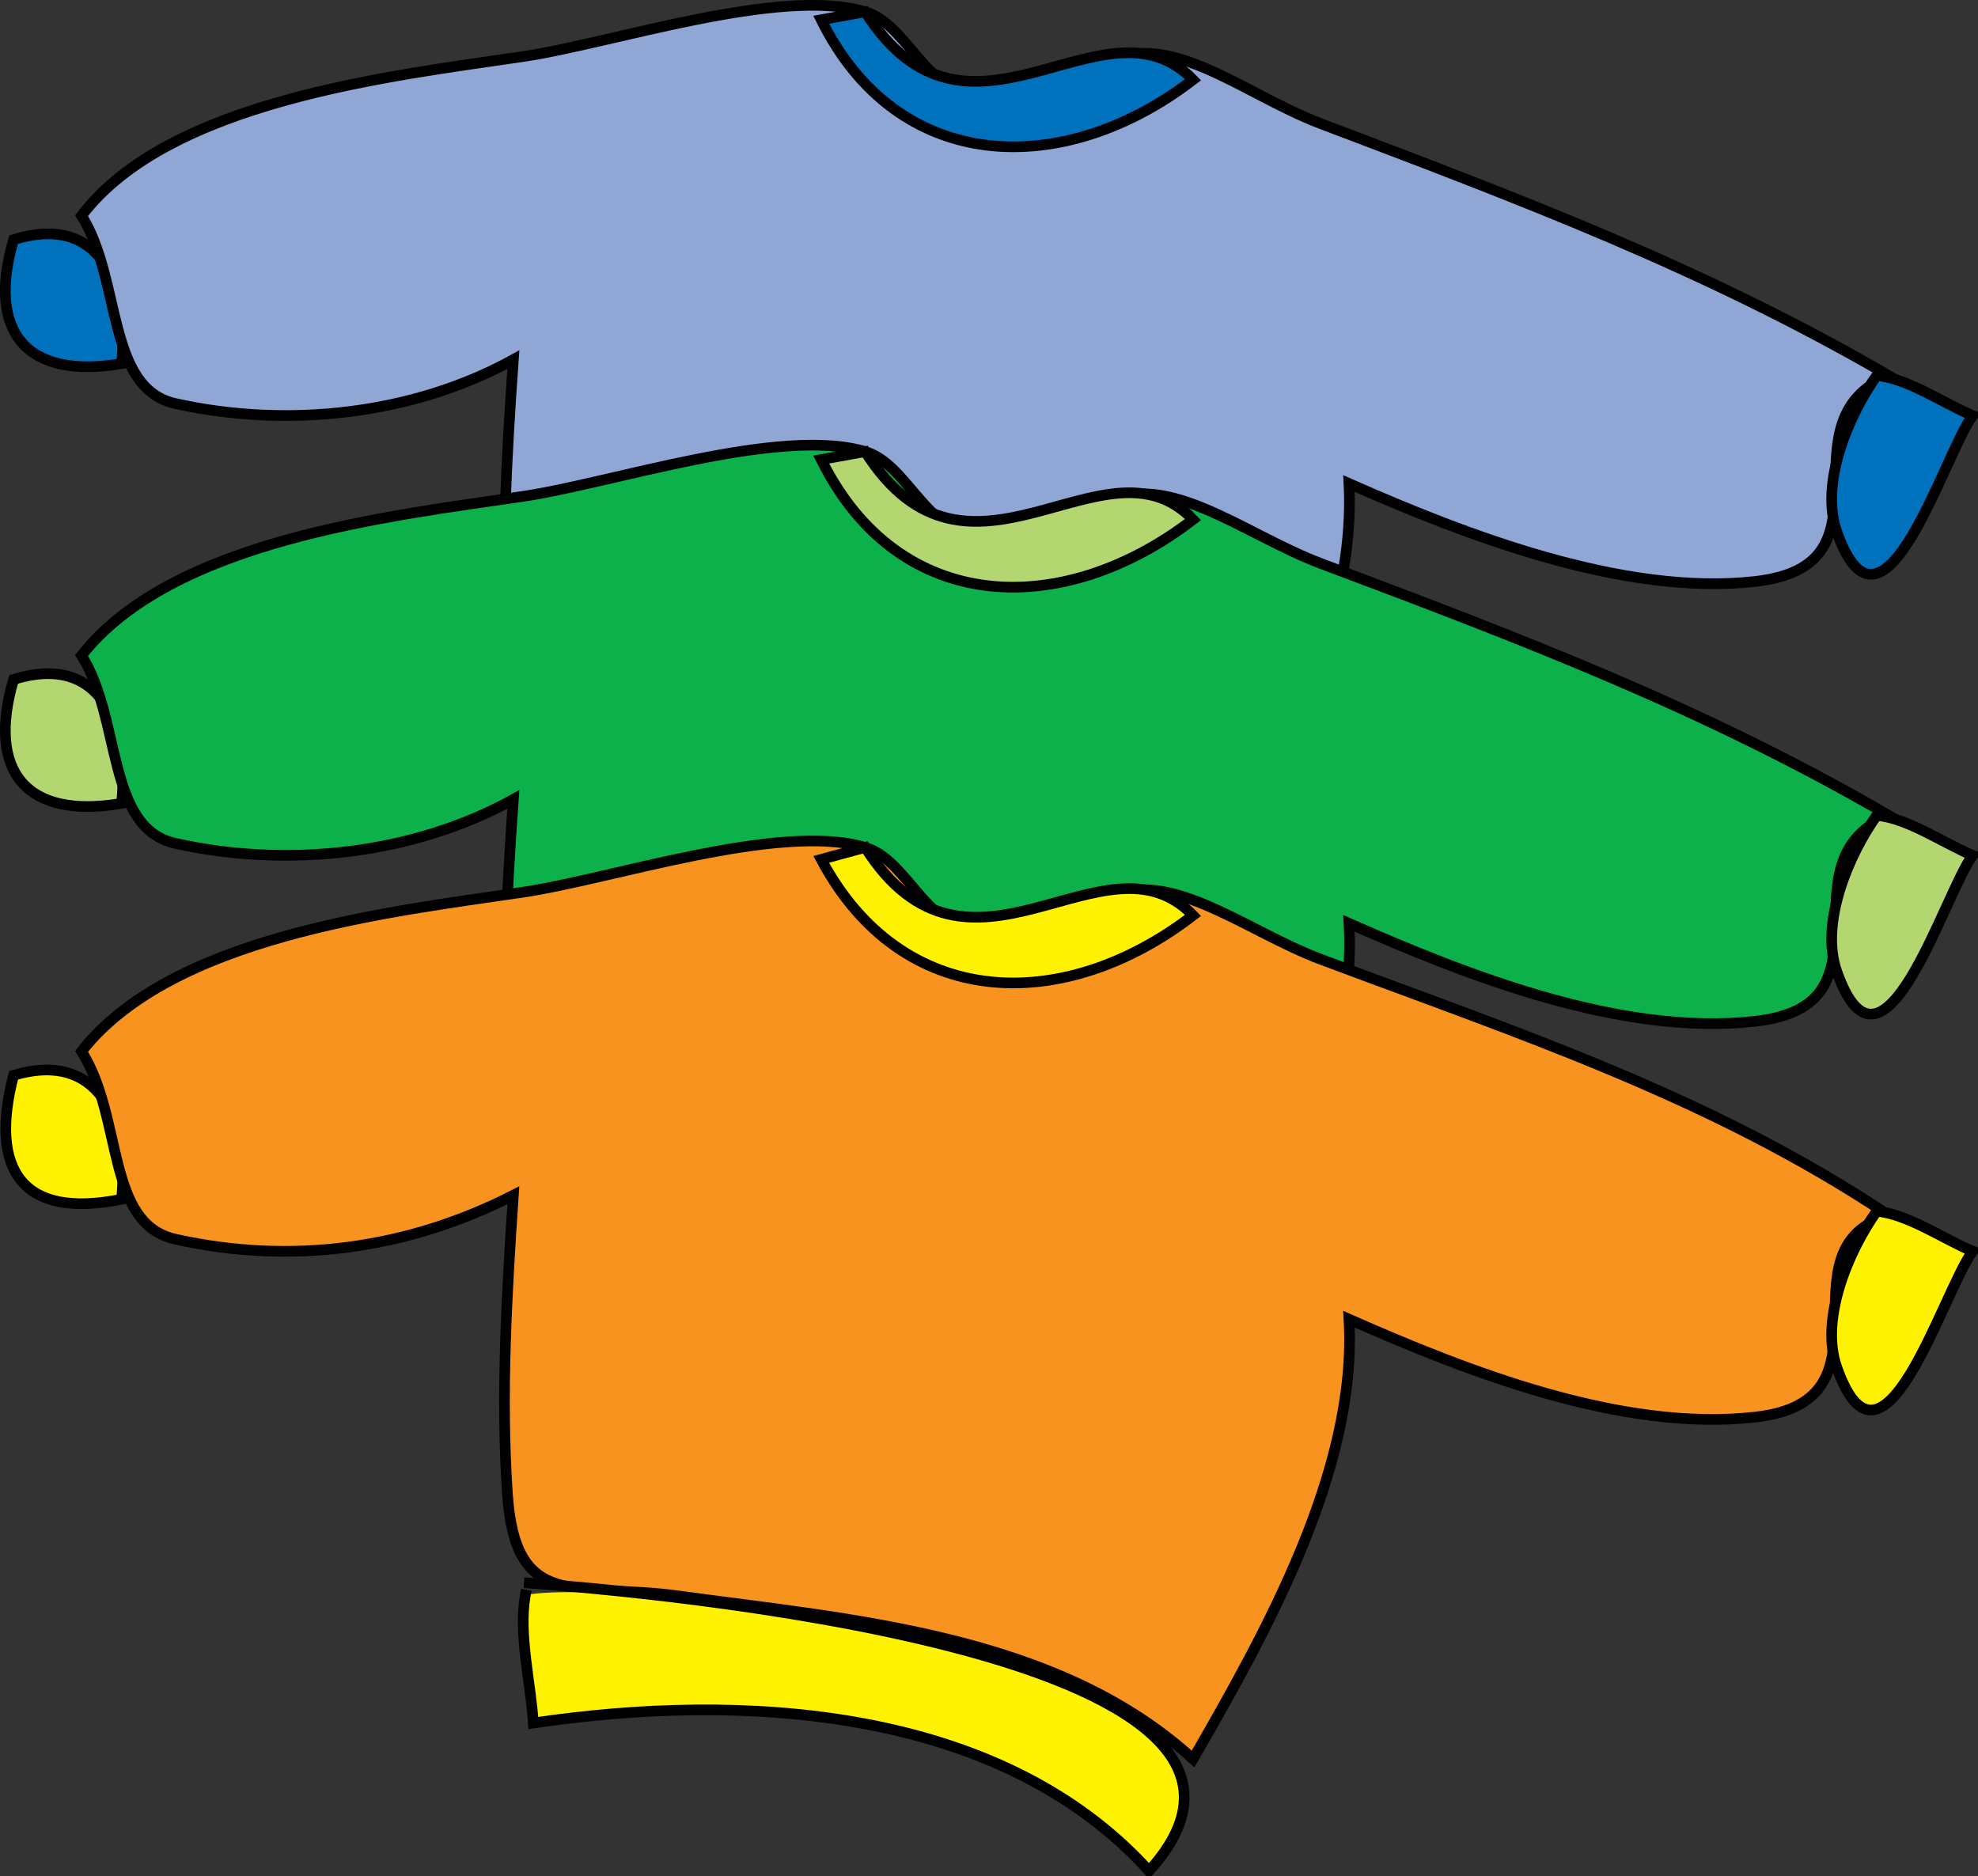 <svg xmlns="http://www.w3.org/2000/svg" xmlns:xlink="http://www.w3.org/1999/xlink" version="1.1" id="Layer_1" x="0px" y="0px" enable-background="new 0 0 822.05 841.89" xml:space="preserve" viewBox="221.95 244.53 371.05 351.96">
<rect x="221.95" y="244.53" width="371.05" height="351.96" fill="#333333" stroke="none"/>
<path fill-rule="evenodd" clip-rule="evenodd" fill="#0071BC" stroke="#000000" stroke-width="2" stroke-linecap="square" stroke-miterlimit="10" d="  M224.5,289.486c-5.061,17.322,2.389,26.297,20.25,23.25C246.327,298.288,240.93,284.345,224.5,289.486z"/>
<path fill-rule="evenodd" clip-rule="evenodd" fill="#90A7D6" stroke="#000000" stroke-width="2" stroke-linecap="square" stroke-miterlimit="10" d="  M237.25,284.986c7.577,12.038,4.578,32.351,17.625,35.25c20.85,4.633,44.491,2.176,63.375-8.25  c-1.306,18.486-2.359,37.366-1.125,55.875c1.491,22.363,12.753,16.654,32.097,19.292c33.224,4.531,70.277,7.262,96.528,30.583  c13.156-24.462,30.723-53.811,29.25-82.5c21.962,9.689,51.438,21.118,76.125,18.375c27.465-3.052,4.361-29.86,25.125-38.625  c-34.556-20.105-69.449-33.209-106.5-47.25c-15.114-5.728-29.471-18.853-42-10.5c-7.05,4.7-14.132,7.02-22.5,5.625  c-9.982-1.664-13.254-13.827-21-16.125c-16.066-4.767-47.552,5.956-64.266,8.414C295.072,258.813,253.576,263.492,237.25,284.986z"/>
<path fill-rule="evenodd" clip-rule="evenodd" fill="#0071BC" stroke="#000000" stroke-width="2" stroke-linecap="square" stroke-miterlimit="10" d="  M384.25,246.736c-2.75,0.5-5.5,1-8.25,1.5c14.434,29.151,45.508,29.898,69.75,11.25C428.951,242.2,403.653,277.316,384.25,246.736z"/>
<path fill-rule="evenodd" clip-rule="evenodd" fill="#0071BC" d="M320.5,386.236c-1.364,7.458,1.039,17.141,1.5,24.75  c39.617-5.875,86.27-3.049,115.5,27.752C474.098,396.999,339.868,384.268,320.5,386.236z"/>
<path fill="none" stroke="#000000" stroke-width="2" stroke-linecap="square" stroke-miterlimit="10" d="M320.5,386.236  c-1.364,7.458,1.039,17.141,1.5,24.75c39.617-5.875,86.27-3.049,115.5,27.752c36.981-42.177-96.45-52.561-116.25-54.002"/>
<path fill-rule="evenodd" clip-rule="evenodd" fill="#0071BC" stroke="#000000" stroke-width="2" stroke-linecap="square" stroke-miterlimit="10" d="  M574,314.986c-5.237,7.349-10.696,20.131-7.5,29.25c8.636,24.634,20.176-14.661,25.5-21.75  C586.534,320.208,579.827,315.488,574,314.986z"/>
<path fill-rule="evenodd" clip-rule="evenodd" fill="#B4D670" stroke="#000000" stroke-width="2" stroke-linecap="square" stroke-miterlimit="10" d="  M224.5,371.986c-5.061,17.322,2.389,26.297,20.25,23.25C246.327,380.788,240.93,366.845,224.5,371.986z"/>
<path fill-rule="evenodd" clip-rule="evenodd" fill="#0DB14B" stroke="#000000" stroke-width="2" stroke-linecap="square" stroke-miterlimit="10" d="  M237.25,367.486c7.577,12.038,4.578,32.351,17.625,35.25c20.85,4.633,44.491,2.176,63.375-8.25  c-1.306,18.487-2.359,37.368-1.125,55.877c1.491,22.363,12.753,16.654,32.097,19.292c33.224,4.53,70.277,7.262,96.528,30.583  c13.627-23.606,30.898-54.316,29.25-82.502c22.317,9.847,51.075,21.16,76.125,18.377c27.465-3.052,4.361-29.862,25.125-38.627  c-34.551-20.103-69.315-33.291-106.5-47.25c-14.856-5.577-29.897-18.568-42-10.5c-7.346,4.897-13.755,7.083-22.5,5.625  c-9.982-1.664-13.254-13.827-21-16.125c-16.066-4.767-47.552,5.956-64.266,8.414C294.777,341.357,254.183,345.925,237.25,367.486z"/>
<path fill-rule="evenodd" clip-rule="evenodd" fill="#B4D670" stroke="#000000" stroke-width="2" stroke-linecap="square" stroke-miterlimit="10" d="  M384.25,329.236c-2.75,0.5-5.5,1-8.25,1.5c14.513,29.31,45.349,30.021,69.75,11.25C429.181,324.773,403.694,359.88,384.25,329.236z"/>
<path fill-rule="evenodd" clip-rule="evenodd" fill="#0071BC" d="M320.5,468.738c-1.364,7.459,1.039,17.141,1.5,24.75  c39.612-5.874,86.273-3.051,115.5,27.75C474.843,480.12,339.171,466.84,320.5,468.738z"/>
<path fill="none" stroke="#000000" stroke-width="2" stroke-linecap="square" stroke-miterlimit="10" d="M320.5,468.738  c-1.364,7.459,1.039,17.141,1.5,24.75c39.612-5.874,86.273-3.051,115.5,27.75c37.724-41.538-97.244-52.616-116.25-54"/>
<path fill-rule="evenodd" clip-rule="evenodd" fill="#B4D670" stroke="#000000" stroke-width="2" stroke-linecap="square" stroke-miterlimit="10" d="  M574,397.486c-5.237,7.349-10.697,20.132-7.5,29.252c8.636,24.635,20.175-14.662,25.5-21.752  C586.534,402.708,579.827,397.987,574,397.486z"/>
<path fill-rule="evenodd" clip-rule="evenodd" fill="#FFF200" stroke="#000000" stroke-width="2" stroke-linecap="square" stroke-miterlimit="10" d="  M224.5,446.238c-4.618,17.707,1.554,27.052,20.25,23.25C246.305,455.042,240.679,441.397,224.5,446.238z"/>
<path fill-rule="evenodd" clip-rule="evenodd" fill="#F7931E" stroke="#000000" stroke-width="2" stroke-linecap="square" stroke-miterlimit="10" d="  M237.25,441.738c7.923,12.589,4.453,32.323,17.625,35.25c21.784,4.841,43.587,1.854,63.375-8.25  c-1.242,18.496-2.359,37.36-1.125,55.875c1.491,22.363,12.753,16.654,32.097,19.292c32.585,4.443,70.986,7.216,96.528,30.583  c13.627-23.606,30.897-54.315,29.25-82.5c22.316,9.846,51.076,21.158,76.125,18.375c27.674-3.075,4.021-31.416,25.125-37.875  c-33.32-22.244-69.449-34.09-106.5-48c-14.856-5.578-29.896-18.571-42-10.502c-7.346,4.897-13.755,7.083-22.5,5.625  c-9.982-1.664-13.254-13.827-21-16.125c-16.066-4.767-47.552,5.956-64.266,8.414C294.777,415.607,254.183,420.177,237.25,441.738z"/>
<path fill-rule="evenodd" clip-rule="evenodd" fill="#FFF200" stroke="#000000" stroke-width="2" stroke-linecap="square" stroke-miterlimit="10" d="  M384.25,403.486c-2.75,0.75-5.5,1.5-8.25,2.25c15.145,28.428,45.446,29.197,69.75,10.5  C429.181,399.023,403.694,434.13,384.25,403.486z"/>
<path fill-rule="evenodd" clip-rule="evenodd" fill="#FFF200" d="M320.5,543.738c-1.326,7.22,1.04,16.634,1.5,24  c38.667-5.733,87.302-3.374,115.5,27.75C474.479,554.771,338.7,540.037,320.5,543.738z"/>
<path fill="none" stroke="#000000" stroke-width="2" stroke-linecap="square" stroke-miterlimit="10" d="M320.5,543.738  c-1.326,7.22,1.04,16.634,1.5,24c38.667-5.733,87.302-3.374,115.5,27.75c37.63-41.434-97.221-52.614-116.25-54"/>
<path fill-rule="evenodd" clip-rule="evenodd" fill="#FFF200" stroke="#000000" stroke-width="2" stroke-linecap="square" stroke-miterlimit="10" d="  M574,471.738c-5.237,7.349-10.696,20.131-7.5,29.25c8.59,24.505,19.862-14.114,25.5-21.75  C586.517,476.953,579.846,472.275,574,471.738z"/>
</svg>